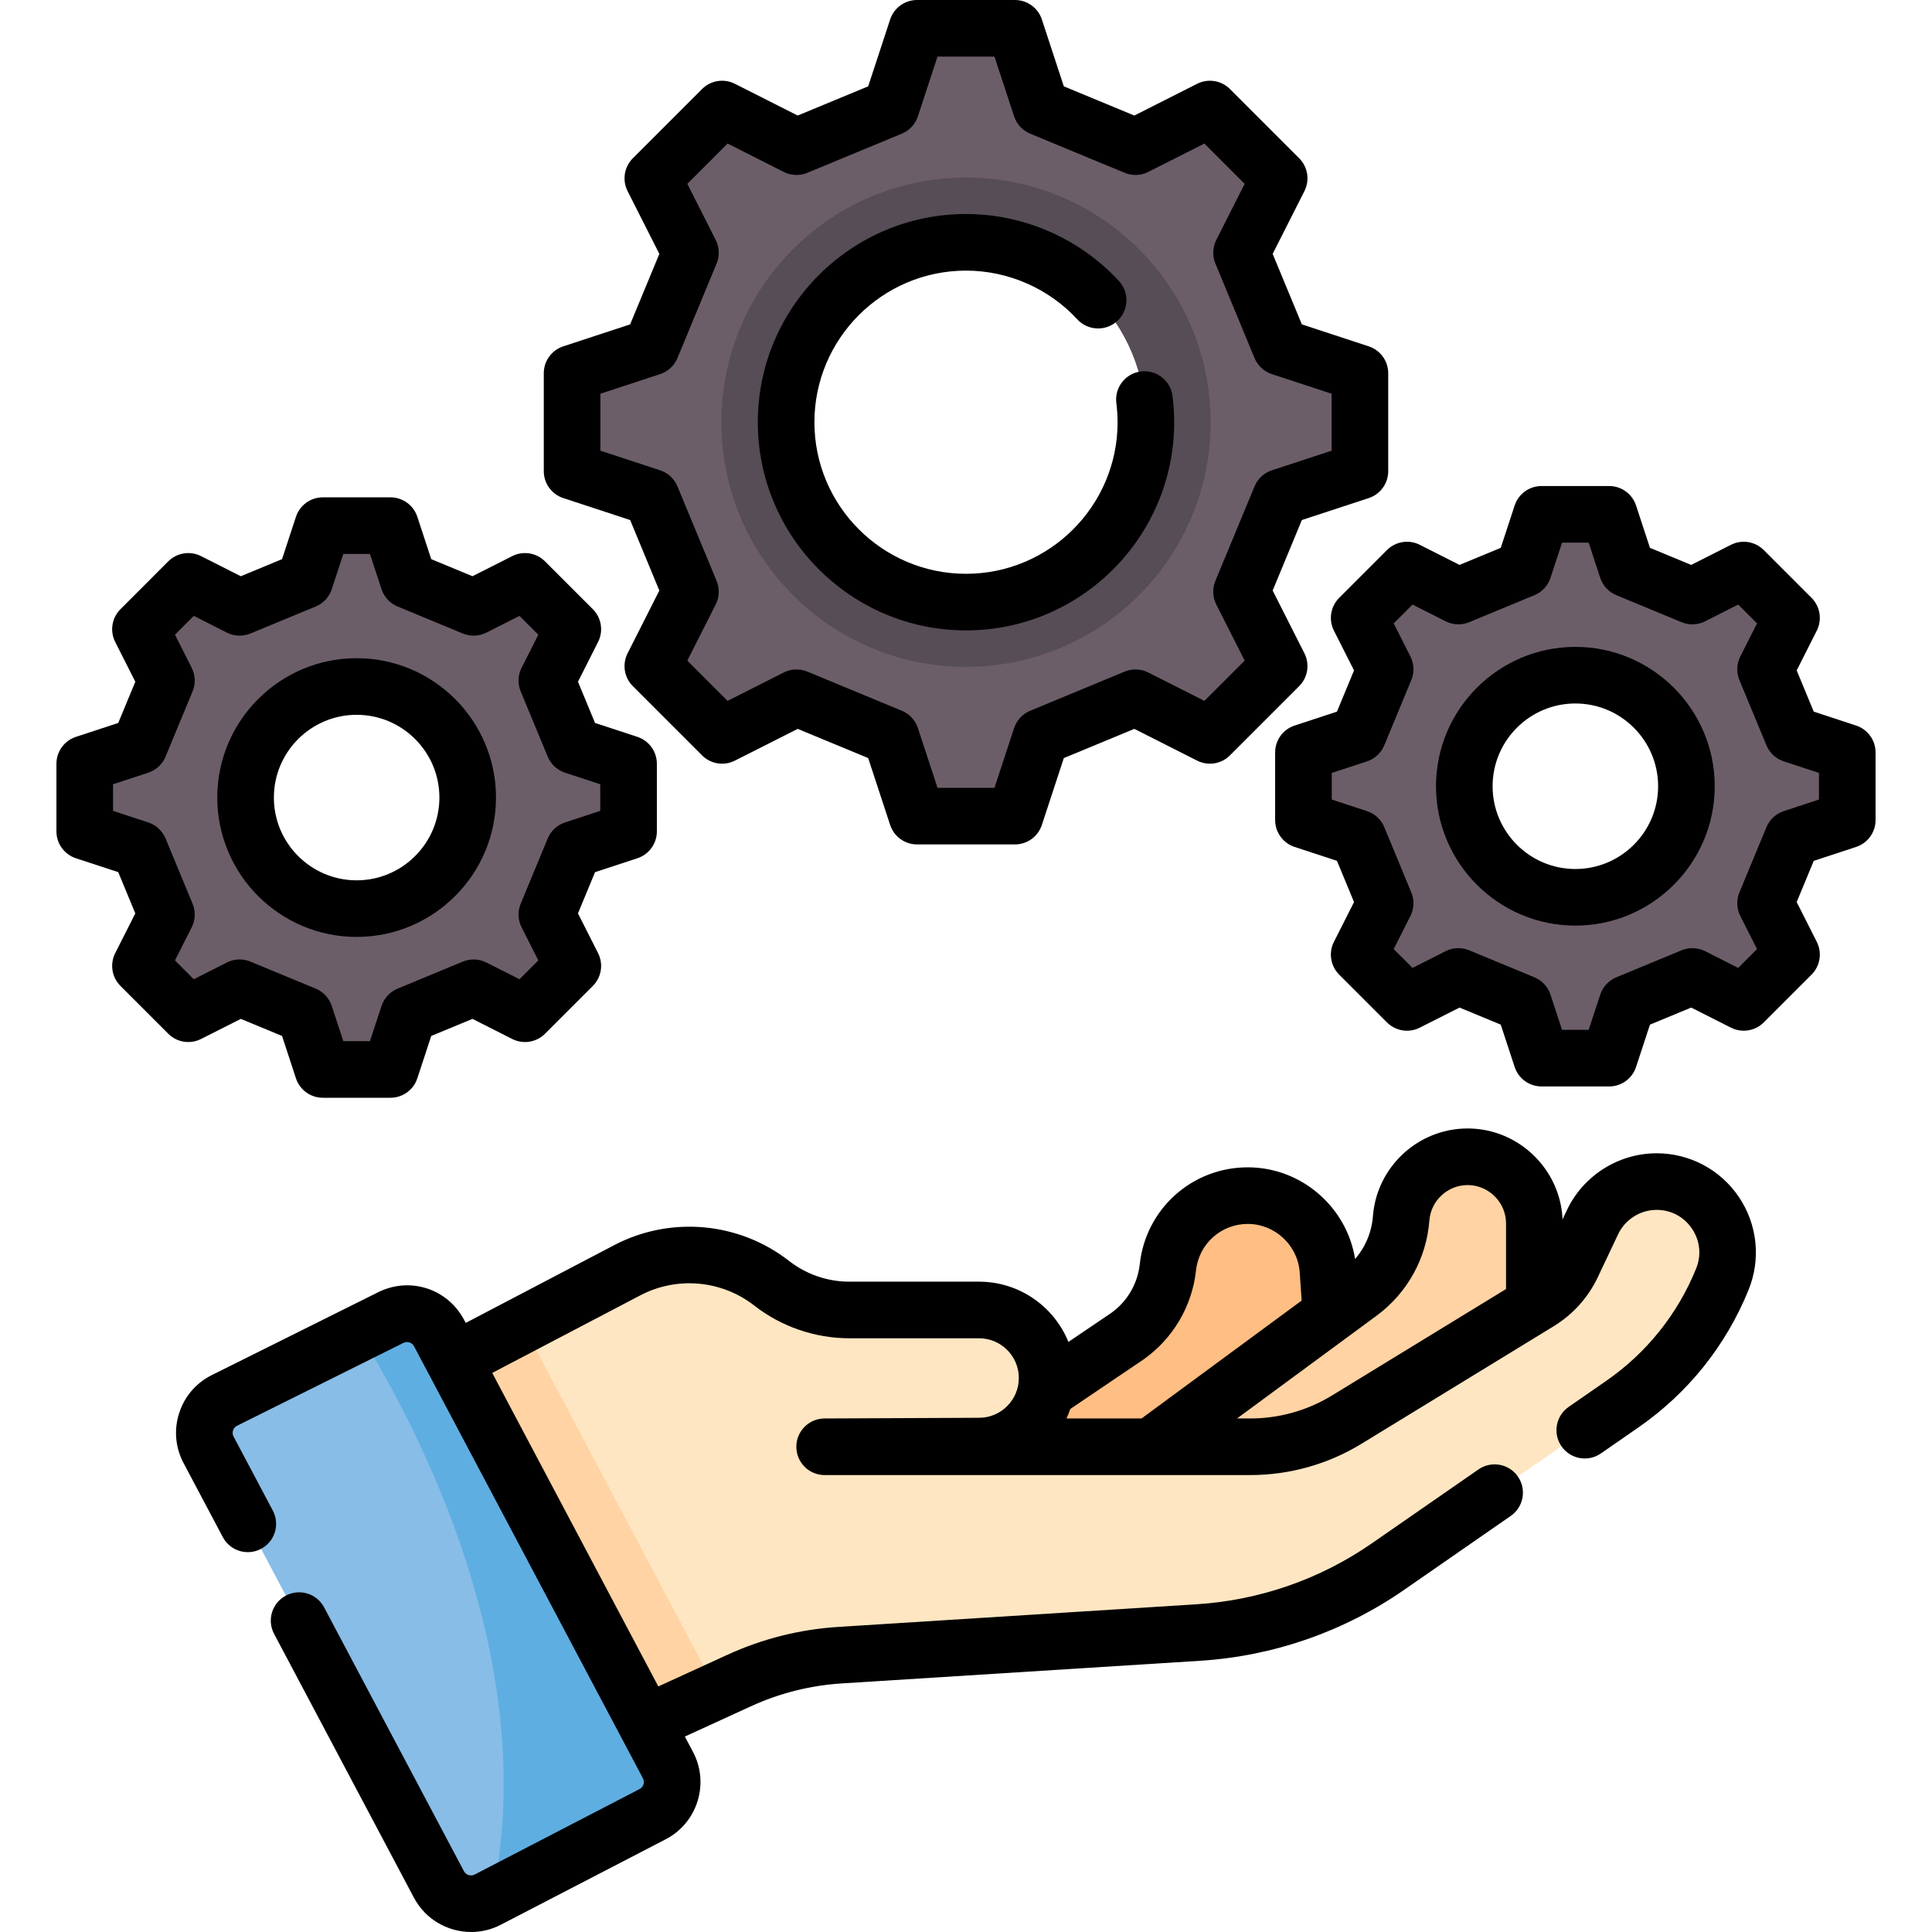 <svg xmlns="http://www.w3.org/2000/svg" id="Capa_1" height="512" viewBox="0 0 511.986 511.986" width="512"><g><g><g><path d="m371.308 322.876c-.597 7.815-4.551 14.987-10.841 19.663l-55.486 40.859h26.345c9.03 0 17.884-2.493 25.587-7.204l49.691-30.392v-21.581c0-9.672-7.774-17.547-17.445-17.672-9.326-.121-17.141 7.027-17.851 16.327z" fill="#ffd3a3"></path><path d="m352.715 348.302-.804-11.63c-.767-11.095-9.943-19.732-21.064-19.826-10.938-.093-20.168 8.117-21.351 18.991-.806 7.411-4.78 14.11-10.897 18.37l-43.164 29.191h49.546z" fill="#ffbe84"></path><path d="m439.016 313.123c-7.265 0-13.879 4.187-16.988 10.753l-5.382 11.37c-1.919 4.054-4.98 7.46-8.807 9.801l-50.926 31.146c-7.703 4.711-16.558 7.204-25.587 7.204l-71.708-.182c9.899-.086 17.878-8.135 17.878-18.034 0-9.96-8.074-18.034-18.035-18.034h-34.379c-7.46 0-14.706-2.493-20.587-7.083-10.965-8.558-25.922-9.91-38.243-3.457l-57.81 30.276 50.642 95.322 36.786-16.853c8.432-3.863 17.502-6.144 26.758-6.729l94.965-6.001c18.018-1.139 35.383-7.177 50.22-17.463l62.15-43.087c11.859-8.222 21.06-19.726 26.475-33.102 5.002-12.356-4.092-25.847-17.422-25.847z" fill="#ffe6c2"></path><path d="m108.442 366.885 50.643 95.322 30.856-14.137-51.368-96.965z" fill="#ffd3a3"></path><path d="m116.351 353.252 60.654 114.492c2.5 4.719.672 10.57-4.069 13.027l-43.703 22.649c-4.68 2.426-10.441.627-12.909-4.031l-61.047-115.179c-2.529-4.772-.629-10.691 4.206-13.099l44.096-21.962c4.665-2.323 10.332-.503 12.772 4.103z" fill="#88bde7"></path><path d="m172.936 480.771c4.741-2.457 6.569-8.309 4.069-13.027l-60.654-114.492c-2.44-4.605-8.107-6.426-12.773-4.102l-8.318 4.143c15.923 25.683 48.365 87.756 35.104 149.542z" fill="#5faee2"></path></g><path d="m236.122 28.494 6.894-20.994h25.955l6.894 20.994 25.045 10.374 19.72-9.971 18.353 18.353-9.971 19.72 10.374 25.045 20.995 6.894v25.955l-20.995 6.894-10.374 25.045 9.971 19.72-18.353 18.353-19.72-9.971-25.045 10.374-6.894 20.994h-25.955l-6.894-20.994-25.045-10.374-19.72 9.971-18.353-18.353 9.971-19.72-10.375-25.045-20.994-6.894v-25.954l20.994-6.894 10.374-25.045-9.971-19.72 18.353-18.353 19.72 9.971zm-27.8 83.393c0 26.328 21.343 47.671 47.671 47.671s47.671-21.343 47.671-47.671-21.343-47.671-47.671-47.671-47.671 21.343-47.671 47.671z" fill="#6c5e69"></path><path d="m255.993 47.051c-35.808 0-64.836 29.028-64.836 64.836s29.028 64.836 64.836 64.836 64.836-29.028 64.836-64.836-29.028-64.836-64.836-64.836zm0 112.507c-26.328 0-47.671-21.343-47.671-47.671s21.343-47.671 47.671-47.671 47.671 21.343 47.671 47.671-21.343 47.671-47.671 47.671z" fill="#574d56"></path><g fill="#6c5e69"><path d="m403.759 150.792 4.759-14.492h17.916l4.759 14.492 17.288 7.161 13.612-6.883 12.669 12.669-6.883 13.612 7.161 17.288 14.492 4.759v17.916l-14.492 4.759-7.161 17.288 6.883 13.612-12.669 12.669-13.612-6.883-17.288 7.161-4.759 14.492h-17.916l-4.759-14.492-17.288-7.161-13.612 6.883-12.669-12.669 6.883-13.612-7.161-17.288-14.492-4.759v-17.916l14.492-4.759 7.161-17.288-6.883-13.612 12.669-12.669 13.612 6.883zm-15.715 57.564c0 16.255 13.177 29.432 29.432 29.432s29.432-13.177 29.432-29.432-13.177-29.432-29.432-29.432-29.432 13.178-29.432 29.432z"></path><path d="m80.794 153.792 4.759-14.492h17.916l4.759 14.492 17.288 7.161 13.612-6.883 12.669 12.669-6.883 13.612 7.161 17.288 14.492 4.759v17.916l-14.492 4.759-7.161 17.288 6.883 13.612-12.669 12.669-13.612-6.883-17.288 7.161-4.759 14.492h-17.917l-4.759-14.492-17.288-7.161-13.612 6.883-12.669-12.669 6.883-13.612-7.161-17.288-14.492-4.759v-17.916l14.492-4.759 7.161-17.288-6.883-13.612 12.669-12.669 13.612 6.883zm-15.715 57.564c0 16.255 13.177 29.432 29.432 29.432s29.432-13.177 29.432-29.432-13.177-29.432-29.432-29.432-29.432 13.178-29.432 29.432z"></path></g></g><g><path d="m439.016 305.623c-10.112 0-19.441 5.905-23.768 15.044l-1.167 2.467c-.571-13.208-11.487-23.912-24.825-24.084-.109-.002-.218-.003-.327-.003-13.105 0-24.099 10.156-25.1 23.258-.323 4.229-2.004 8.195-4.724 11.332-2.179-13.694-14.106-24.172-28.195-24.29-.084 0-.167-.001-.251-.001-14.74 0-27.022 10.999-28.62 25.682-.569 5.24-3.371 9.976-7.689 12.999l-11.216 7.585c-3.794-9.351-12.976-15.963-23.673-15.963h-34.379c-5.76 0-11.432-1.951-15.972-5.495-13.255-10.346-31.443-11.988-46.338-4.188l-39.353 20.61-.441-.833c-4.379-8.266-14.369-11.472-22.744-7.306l-44.098 21.963c-4.163 2.074-7.238 5.655-8.66 10.084s-1.005 9.131 1.173 13.239l10.396 19.615c1.938 3.659 6.477 5.054 10.139 3.115 3.66-1.939 5.055-6.479 3.115-10.139l-10.396-19.616c-.344-.648-.269-1.244-.145-1.63.124-.387.409-.915 1.066-1.242l44.097-21.962c1.015-.509 2.271-.102 2.801.899l60.654 114.491c.34.643.269 1.233.149 1.615-.12.383-.397.908-1.042 1.242l-43.703 22.65c-1.023.529-2.292.132-2.831-.885l-37.059-69.923c-1.938-3.658-6.474-5.052-10.14-3.114-3.659 1.94-5.054 6.479-3.114 10.14l37.061 69.924c3.061 5.773 9.021 9.084 15.167 9.084 2.645 0 5.324-.613 7.82-1.907l43.703-22.649c4.083-2.116 7.086-5.699 8.457-10.088 1.371-4.39.94-9.046-1.212-13.109l-2.141-4.042 17.503-8.019c7.626-3.494 15.736-5.534 24.106-6.062l94.965-6.001c19.382-1.226 38.062-7.721 54.021-18.784l28.271-19.6c3.403-2.36 4.25-7.033 1.891-10.438-2.36-3.402-7.031-4.25-10.438-1.891l-28.271 19.6c-13.713 9.508-29.765 15.089-46.419 16.142l-94.965 6.001c-10.212.646-20.106 3.134-29.409 7.396l-18.289 8.379-44.016-83.085 39.29-20.577c9.69-5.075 21.524-4.005 30.149 2.726 7.164 5.592 16.114 8.671 25.201 8.671h34.379c5.809 0 10.534 4.726 10.534 10.534 0 5.759-4.685 10.484-10.411 10.534l-41.084.182c-4.136.019-7.476 3.381-7.467 7.517s3.364 7.483 7.5 7.483h112.792c10.415 0 20.616-2.872 29.501-8.306l50.925-31.146c5.085-3.11 9.122-7.603 11.674-12.991l5.382-11.37c1.857-3.926 5.865-6.462 10.209-6.462 3.818 0 7.232 1.816 9.366 4.982s2.536 7.012 1.104 10.551c-4.88 12.055-13.108 22.343-23.796 29.752l-9.995 6.93c-3.404 2.36-4.251 7.033-1.892 10.438 2.36 3.403 7.033 4.251 10.437 1.891l9.997-6.931c13.094-9.077 23.175-21.682 29.153-36.45 3.286-8.118 2.326-17.301-2.569-24.563s-13.045-11.602-21.804-11.602zm-155.379 67.758 19.163-12.961c.027-.02.056-.039.084-.059 7.899-5.501 13.027-14.144 14.067-23.712.766-7.034 6.648-12.304 13.712-12.304.04 0 .08 0 .12.001 7.158.061 13.151 5.701 13.645 12.843l.516 7.467-42.427 31.242h-19.894c.381-.817.72-1.657 1.014-2.517zm69.363-3.585c-6.527 3.992-14.022 6.103-21.675 6.103h-3.511c12.327-9.078 25.83-19.021 37.128-27.34 8.036-5.975 13.082-15.127 13.845-25.111.404-5.296 4.847-9.4 10.144-9.4.044 0 .089.001.133.001 5.537.072 10.042 4.636 10.042 10.174v17.376z"></path><path d="m491.872 192.272-11.221-3.685-4.525-10.925 5.329-10.54c1.462-2.892.901-6.396-1.39-8.688l-12.669-12.669c-2.294-2.291-5.798-2.852-8.688-1.39l-10.54 5.329-10.925-4.525-3.684-11.221c-1.011-3.079-3.885-5.16-7.126-5.16h-17.917c-3.241 0-6.115 2.081-7.126 5.16l-3.684 11.221-10.926 4.525-10.538-5.329c-2.892-1.462-6.397-.9-8.688 1.39l-12.669 12.669c-2.291 2.292-2.852 5.796-1.39 8.688l5.329 10.54-4.525 10.925-11.221 3.685c-3.079 1.012-5.16 3.886-5.16 7.126v17.916c0 3.24 2.081 6.114 5.16 7.126l11.221 3.685 4.525 10.925-5.329 10.54c-1.462 2.892-.901 6.396 1.391 8.688l12.669 12.668c2.292 2.292 5.797 2.851 8.687 1.39l10.539-5.328 10.926 4.525 3.684 11.22c1.011 3.079 3.886 5.16 7.126 5.16h17.917c3.24 0 6.115-2.081 7.126-5.16l3.684-11.22 10.926-4.525 10.539 5.328c2.892 1.461 6.396.902 8.687-1.39l12.669-12.668c2.292-2.292 2.853-5.796 1.391-8.688l-5.329-10.54 4.525-10.925 11.221-3.685c3.079-1.012 5.16-3.886 5.16-7.126v-17.916c-.001-3.24-2.082-6.114-5.161-7.126zm-9.84 19.611-9.332 3.064c-2.077.683-3.753 2.236-4.589 4.256l-7.161 17.288c-.837 2.02-.751 4.304.235 6.254l4.433 8.766-4.988 4.987-8.766-4.432c-1.95-.985-4.235-1.073-6.254-.235l-17.288 7.161c-2.02.836-3.574 2.513-4.256 4.589l-3.063 9.331h-7.054l-3.063-9.331c-.683-2.076-2.236-3.753-4.256-4.589l-17.289-7.161c-2.021-.838-4.304-.75-6.254.235l-8.765 4.432-4.988-4.987 4.433-8.766c.986-1.95 1.072-4.234.235-6.254l-7.161-17.288c-.836-2.02-2.512-3.573-4.589-4.256l-9.332-3.064v-7.053l9.332-3.064c2.077-.683 3.753-2.236 4.589-4.256l7.161-17.288c.837-2.02.751-4.304-.235-6.254l-4.433-8.766 4.988-4.988 8.764 4.433c1.952.985 4.233 1.073 6.255.235l17.289-7.161c2.02-.836 3.574-2.513 4.256-4.589l3.063-9.332h7.054l3.063 9.332c.682 2.076 2.236 3.753 4.256 4.589l17.288 7.161c2.021.837 4.306.75 6.254-.235l8.766-4.433 4.988 4.988-4.433 8.766c-.986 1.95-1.072 4.234-.235 6.254l7.161 17.288c.836 2.02 2.512 3.573 4.589 4.256l9.332 3.064z"></path><path d="m417.475 171.425c-20.363 0-36.931 16.567-36.931 36.932s16.567 36.932 36.931 36.932 36.932-16.567 36.932-36.932-16.568-36.932-36.932-36.932zm0 58.863c-12.093 0-21.931-9.839-21.931-21.932s9.838-21.932 21.931-21.932 21.932 9.839 21.932 21.932-9.839 21.932-21.932 21.932z"></path><path d="m94.51 248.288c20.364 0 36.932-16.567 36.932-36.932s-16.567-36.932-36.932-36.932-36.932 16.567-36.932 36.932 16.568 36.932 36.932 36.932zm0-58.863c12.093 0 21.932 9.839 21.932 21.932s-9.839 21.932-21.932 21.932-21.932-9.839-21.932-21.932 9.839-21.932 21.932-21.932z"></path><path d="m53.277 275.335 10.539-5.328 10.926 4.525 3.685 11.22c1.012 3.079 3.886 5.16 7.126 5.16h17.916c3.24 0 6.114-2.081 7.126-5.16l3.685-11.22 10.926-4.525 10.539 5.328c2.892 1.462 6.395.902 8.687-1.39l12.669-12.668c2.292-2.292 2.853-5.796 1.391-8.688l-5.329-10.54 4.525-10.925 11.221-3.685c3.079-1.012 5.16-3.886 5.16-7.126v-17.916c0-3.24-2.081-6.114-5.16-7.126l-11.221-3.685-4.525-10.925 5.329-10.54c1.462-2.892.901-6.396-1.39-8.688l-12.669-12.669c-2.293-2.291-5.799-2.852-8.688-1.39l-10.54 5.329-10.925-4.525-3.685-11.221c-1.012-3.079-3.886-5.16-7.126-5.16h-17.917c-3.24 0-6.114 2.081-7.126 5.16l-3.685 11.221-10.925 4.525-10.54-5.329c-2.89-1.462-6.396-.9-8.688 1.391l-12.668 12.669c-2.291 2.291-2.852 5.795-1.39 8.687l5.328 10.539-4.525 10.926-11.22 3.685c-3.079 1.012-5.16 3.886-5.16 7.126v17.916c0 3.24 2.081 6.114 5.16 7.126l11.22 3.685 4.525 10.926-5.328 10.539c-1.462 2.892-.901 6.396 1.39 8.688l12.668 12.668c2.293 2.292 5.796 2.852 8.689 1.39zm-2.241-35.844-7.161-17.288c-.836-2.02-2.512-3.573-4.589-4.256l-9.331-3.063v-7.055l9.331-3.063c2.077-.683 3.753-2.236 4.589-4.256l7.161-17.288c.837-2.02.751-4.304-.235-6.254l-4.432-8.766 4.987-4.988 8.766 4.433c1.951.985 4.234 1.072 6.254.235l17.288-7.161c2.02-.836 3.573-2.512 4.256-4.589l3.064-9.332h7.053l3.064 9.332c.683 2.077 2.236 3.753 4.256 4.589l17.288 7.161c2.021.837 4.305.75 6.254-.235l8.766-4.433 4.988 4.988-4.433 8.766c-.986 1.95-1.072 4.234-.235 6.254l7.161 17.288c.836 2.02 2.512 3.573 4.589 4.256l9.332 3.064v7.053l-9.332 3.064c-2.077.683-3.753 2.236-4.589 4.256l-7.161 17.288c-.837 2.02-.751 4.304.235 6.254l4.433 8.766-4.988 4.987-8.766-4.432c-1.951-.985-4.236-1.073-6.254-.235l-17.288 7.161c-2.02.836-3.573 2.512-4.256 4.589l-3.063 9.331h-7.055l-3.063-9.331c-.683-2.077-2.236-3.753-4.256-4.589l-17.288-7.161c-2.02-.838-4.303-.75-6.254.235l-8.766 4.432-4.987-4.987 4.432-8.766c.986-1.95 1.072-4.234.235-6.254z"></path><path d="m255.993 167.059c30.421 0 55.171-24.75 55.171-55.171 0-2.247-.15-4.584-.448-6.947-.518-4.109-4.264-7.014-8.379-6.504-4.109.518-7.021 4.269-6.504 8.379.22 1.743.331 3.45.331 5.072 0 22.15-18.021 40.171-40.171 40.171s-40.171-18.021-40.171-40.171 18.021-40.172 40.171-40.172c11.161 0 21.914 4.709 29.503 12.919 2.811 3.041 7.556 3.228 10.599.417 3.042-2.812 3.229-7.557.417-10.599-10.42-11.272-25.188-17.737-40.519-17.737-30.421 0-55.171 24.75-55.171 55.172 0 30.421 24.75 55.171 55.171 55.171z"></path><path d="m149.265 131.991 17.724 5.819 7.738 18.682-8.417 16.648c-1.462 2.892-.901 6.396 1.39 8.688l18.353 18.353c2.293 2.292 5.798 2.851 8.688 1.39l16.648-8.417 18.682 7.738 5.819 17.723c1.012 3.079 3.886 5.16 7.126 5.16h25.955c3.24 0 6.114-2.081 7.126-5.16l5.82-17.723 18.682-7.738 16.647 8.417c2.893 1.461 6.396.902 8.687-1.39l18.354-18.353c2.292-2.292 2.853-5.796 1.391-8.688l-8.417-16.648 7.738-18.682 17.723-5.819c3.079-1.012 5.16-3.886 5.16-7.126v-25.955c0-3.24-2.081-6.114-5.16-7.126l-17.723-5.82-7.738-18.682 8.417-16.647c1.462-2.892.901-6.396-1.39-8.688l-18.354-18.354c-2.293-2.292-5.798-2.852-8.688-1.39l-16.647 8.417-18.682-7.738-5.82-17.723c-1.013-3.078-3.887-5.159-7.127-5.159h-25.955c-3.24 0-6.114 2.081-7.126 5.16l-5.819 17.723-18.682 7.738-16.648-8.417c-2.892-1.462-6.396-.9-8.688 1.391l-18.352 18.353c-2.291 2.291-2.852 5.795-1.39 8.687l8.417 16.647-7.738 18.682-17.724 5.82c-3.079 1.012-5.16 3.886-5.16 7.126v25.955c0 3.24 2.081 6.115 5.16 7.126zm9.84-27.65 15.835-5.199c2.077-.683 3.753-2.236 4.589-4.256l10.374-25.045c.837-2.02.751-4.304-.235-6.254l-7.521-14.873 10.672-10.673 14.874 7.521c1.951.985 4.233 1.073 6.254.235l25.045-10.374c2.02-.836 3.573-2.512 4.256-4.589l5.199-15.834h15.093l5.199 15.834c.683 2.077 2.236 3.753 4.256 4.589l25.045 10.374c2.021.838 4.303.75 6.254-.235l14.873-7.521 10.673 10.673-7.521 14.873c-.986 1.95-1.072 4.234-.235 6.254l10.374 25.045c.836 2.02 2.512 3.573 4.589 4.256l15.834 5.199v15.093l-15.834 5.199c-2.077.683-3.753 2.236-4.589 4.256l-10.374 25.045c-.837 2.02-.751 4.304.235 6.254l7.521 14.874-10.673 10.672-14.873-7.521c-1.951-.985-4.233-1.073-6.254-.235l-25.045 10.374c-2.02.836-3.573 2.512-4.256 4.589l-5.199 15.834h-15.093l-5.199-15.834c-.683-2.077-2.236-3.753-4.256-4.589l-25.045-10.374c-2.021-.838-4.303-.75-6.254.235l-14.874 7.521-10.672-10.672 7.521-14.874c.986-1.95 1.072-4.234.235-6.254l-10.374-25.045c-.836-2.02-2.512-3.573-4.589-4.256l-15.835-5.199z"></path></g></g></svg>